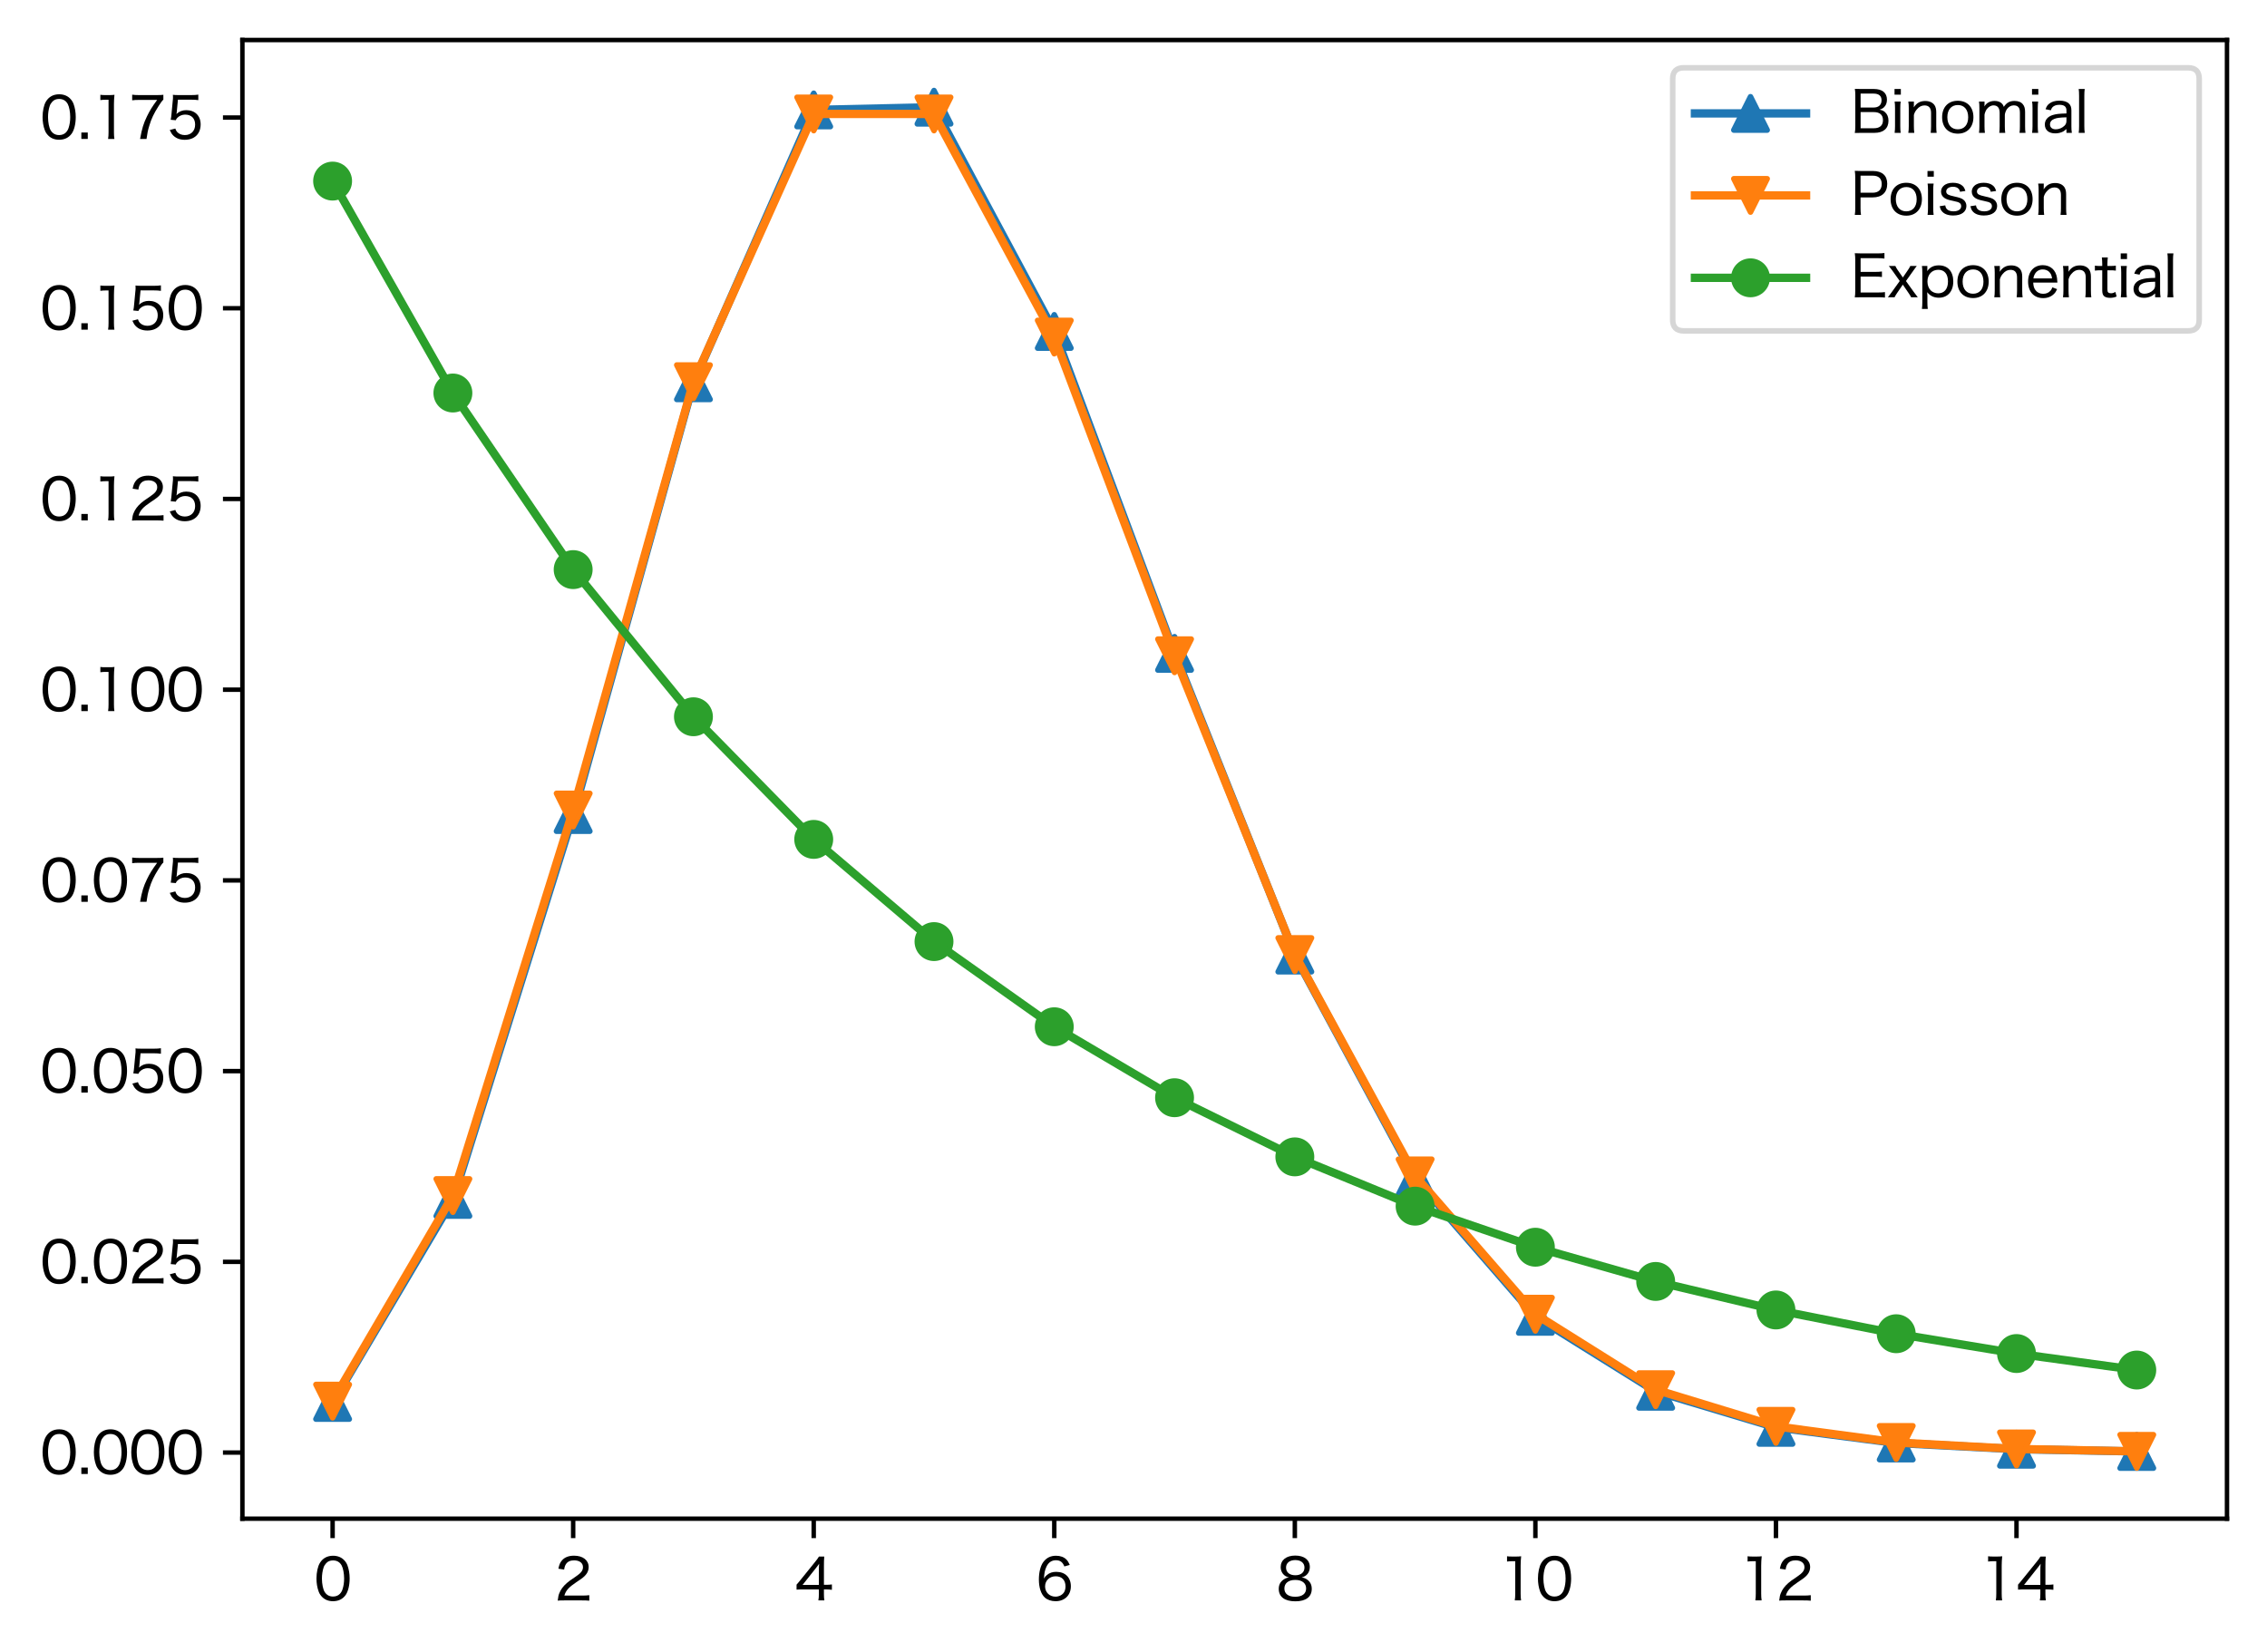 <?xml version="1.0" encoding="utf-8" standalone="no"?>
<!DOCTYPE svg PUBLIC "-//W3C//DTD SVG 1.1//EN"
  "http://www.w3.org/Graphics/SVG/1.1/DTD/svg11.dtd">
<svg xmlns:xlink="http://www.w3.org/1999/xlink" width="407.939pt" height="297.271pt" viewBox="0 0 407.939 297.271" xmlns="http://www.w3.org/2000/svg" version="1.1">
 <defs>
  <style type="text/css">*{stroke-linejoin: round; stroke-linecap: butt}</style>
 </defs>
 <g id="figure_1">
  <g id="patch_1">
   <path d="M 0 297.271 
L 407.939 297.271 
L 407.939 0 
L 0 0 
z
" style="fill: #ffffff"/>
  </g>
  <g id="axes_1">
   <g id="patch_2">
    <path d="M 43.619 273.312 
L 400.739 273.312 
L 400.739 7.2 
L 43.619 7.2 
z
" style="fill: #ffffff"/>
   </g>
   <g id="matplotlib.axis_1">
    <g id="xtick_1">
     <g id="line2d_1">
      <defs>
       <path id="me14f6a3e55" d="M 0 0 
L 0 3.5 
" style="stroke: #000000; stroke-width: 0.8"/>
      </defs>
      <g>
       <use xlink:href="#me14f6a3e55" x="59.851" y="273.312" style="stroke: #000000; stroke-width: 0.8"/>
      </g>
     </g>
     <g id="text_1">
      <!-- 0 -->
      <g transform="translate(56.487 288.021) scale(0.1 -0.1)">
       <defs>
        <path id="HiraginoSans-W4-30" d="M 2144 -90 
C 2758 -90 3232 141 3565 602 
C 3846 998 4019 1696 4019 2464 
C 4019 3002 3936 3501 3770 3949 
C 3693 4160 3558 4371 3379 4550 
C 3078 4858 2650 5024 2157 5024 
C 1498 5024 986 4742 666 4205 
C 435 3834 288 3142 288 2458 
C 288 1939 371 1434 538 986 
C 614 768 749 563 928 384 
C 1242 70 1651 -90 2144 -90 
z
M 2144 4499 
C 2592 4499 2918 4307 3123 3923 
C 3283 3629 3398 3014 3398 2470 
C 3398 2022 3341 1619 3213 1235 
C 3155 1043 3046 870 2912 730 
C 2726 538 2458 435 2150 435 
C 1734 435 1414 614 1197 973 
C 1024 1261 902 1875 902 2451 
C 902 2906 966 3328 1088 3699 
C 1139 3866 1235 4026 1370 4173 
C 1568 4397 1818 4499 2144 4499 
z
" transform="scale(0.016)"/>
       </defs>
       <use xlink:href="#HiraginoSans-W4-30"/>
      </g>
     </g>
    </g>
    <g id="xtick_2">
     <g id="line2d_2">
      <g>
       <use xlink:href="#me14f6a3e55" x="103.139" y="273.312" style="stroke: #000000; stroke-width: 0.8"/>
      </g>
     </g>
     <g id="text_2">
      <!-- 2 -->
      <g transform="translate(99.774 288.021) scale(0.1 -0.1)">
       <defs>
        <path id="HiraginoSans-W4-32" d="M 3078 0 
C 3424 0 3642 -6 3917 -32 
L 3917 589 
C 3693 557 3430 544 3091 544 
L 1114 544 
C 1280 1114 1606 1478 2451 2042 
C 3181 2528 3341 2656 3546 2912 
C 3738 3142 3846 3443 3846 3744 
C 3846 4525 3200 5030 2202 5030 
C 1613 5030 1158 4858 858 4518 
C 640 4269 531 4026 442 3565 
L 1088 3469 
C 1139 3782 1190 3936 1306 4102 
C 1491 4371 1792 4506 2208 4506 
C 2816 4506 3206 4211 3206 3744 
C 3206 3360 2995 3085 2387 2675 
C 1754 2246 1600 2138 1389 1952 
C 979 1594 710 1229 544 806 
C 448 563 429 461 365 -26 
C 576 -6 678 0 1107 0 
L 3078 0 
z
" transform="scale(0.016)"/>
       </defs>
       <use xlink:href="#HiraginoSans-W4-32"/>
      </g>
     </g>
    </g>
    <g id="xtick_3">
     <g id="line2d_3">
      <g>
       <use xlink:href="#me14f6a3e55" x="146.426" y="273.312" style="stroke: #000000; stroke-width: 0.8"/>
      </g>
     </g>
     <g id="text_3">
      <!-- 4 -->
      <g transform="translate(143.051 288.021) scale(0.1 -0.1)">
       <defs>
        <path id="HiraginoSans-W4-34" d="M 179 1210 
C 403 1229 589 1235 954 1235 
L 2688 1235 
L 2688 710 
C 2688 410 2675 218 2630 0 
L 3309 0 
C 3270 230 3258 390 3258 704 
L 3258 1235 
L 3494 1235 
C 3763 1235 3910 1222 4154 1190 
L 4154 1798 
C 3917 1766 3750 1754 3494 1754 
L 3258 1754 
L 3258 3853 
C 3258 4358 3264 4544 3296 4934 
L 2701 4934 
C 2560 4704 2445 4550 2214 4269 
L 621 2298 
C 467 2099 326 1939 179 1773 
L 179 1210 
z
M 2688 1747 
L 858 1747 
L 2259 3514 
C 2464 3763 2592 3936 2720 4128 
C 2694 3814 2688 3622 2688 3283 
L 2688 1747 
z
" transform="scale(0.016)"/>
       </defs>
       <use xlink:href="#HiraginoSans-W4-34"/>
      </g>
     </g>
    </g>
    <g id="xtick_4">
     <g id="line2d_4">
      <g>
       <use xlink:href="#me14f6a3e55" x="189.713" y="273.312" style="stroke: #000000; stroke-width: 0.8"/>
      </g>
     </g>
     <g id="text_4">
      <!-- 6 -->
      <g transform="translate(186.348 288.021) scale(0.1 -0.1)">
       <defs>
        <path id="HiraginoSans-W4-36" d="M 3846 3994 
C 3706 4301 3616 4442 3462 4602 
C 3187 4877 2784 5024 2304 5024 
C 1683 5024 1222 4794 864 4307 
C 557 3891 371 3162 371 2355 
C 371 1446 614 704 1043 320 
C 1331 58 1773 -90 2253 -90 
C 3277 -90 3968 589 3968 1587 
C 3968 2586 3334 3213 2323 3213 
C 1894 3213 1568 3104 1274 2854 
C 1133 2739 1062 2656 941 2458 
C 979 3085 1043 3392 1210 3763 
C 1434 4262 1798 4518 2285 4518 
C 2765 4518 3040 4314 3238 3821 
L 3846 3994 
z
M 2266 2714 
C 2950 2714 3366 2285 3366 1574 
C 3366 1325 3309 1088 3206 922 
C 3008 614 2643 422 2234 422 
C 1568 422 1069 915 1069 1574 
C 1069 2234 1574 2714 2266 2714 
z
" transform="scale(0.016)"/>
       </defs>
       <use xlink:href="#HiraginoSans-W4-36"/>
      </g>
     </g>
    </g>
    <g id="xtick_5">
     <g id="line2d_5">
      <g>
       <use xlink:href="#me14f6a3e55" x="233.001" y="273.312" style="stroke: #000000; stroke-width: 0.8"/>
      </g>
     </g>
     <g id="text_5">
      <!-- 8 -->
      <g transform="translate(229.636 288.021) scale(0.1 -0.1)">
       <defs>
        <path id="HiraginoSans-W4-38" d="M 1446 2586 
C 1203 2547 1056 2490 851 2355 
C 480 2106 294 1754 294 1299 
C 294 397 966 -102 2163 -102 
C 3347 -102 4006 397 4006 1299 
C 4006 1728 3853 2061 3539 2304 
C 3322 2470 3136 2547 2867 2586 
C 3437 2714 3789 3162 3789 3757 
C 3789 4550 3162 5043 2150 5043 
C 1146 5043 512 4544 512 3750 
C 512 3162 877 2701 1446 2586 
z
M 2150 4538 
C 2784 4538 3187 4211 3187 3699 
C 3187 3155 2797 2829 2157 2829 
C 1510 2829 1114 3162 1114 3699 
C 1114 4211 1523 4538 2150 4538 
z
M 2157 2304 
C 2912 2304 3373 1939 3373 1344 
C 3373 749 2925 410 2144 410 
C 1376 410 928 749 928 1338 
C 928 1939 1389 2304 2157 2304 
z
" transform="scale(0.016)"/>
       </defs>
       <use xlink:href="#HiraginoSans-W4-38"/>
      </g>
     </g>
    </g>
    <g id="xtick_6">
     <g id="line2d_6">
      <g>
       <use xlink:href="#me14f6a3e55" x="276.288" y="273.312" style="stroke: #000000; stroke-width: 0.8"/>
      </g>
     </g>
     <g id="text_6">
      <!-- 10 -->
      <g transform="translate(269.558 288.021) scale(0.1 -0.1)">
       <defs>
        <path id="HiraginoSans-W4-31" d="M 1018 4371 
C 1222 4397 1389 4410 1606 4410 
L 1939 4410 
L 1939 755 
C 1939 454 1926 237 1888 0 
L 2598 0 
C 2560 250 2547 448 2547 755 
L 2547 3904 
C 2547 4256 2566 4582 2605 4966 
C 2387 4941 2278 4934 2035 4934 
L 1581 4934 
C 1325 4934 1197 4941 1018 4966 
L 1018 4371 
z
" transform="scale(0.016)"/>
       </defs>
       <use xlink:href="#HiraginoSans-W4-31"/>
       <use xlink:href="#HiraginoSans-W4-30" x="67.3"/>
      </g>
     </g>
    </g>
    <g id="xtick_7">
     <g id="line2d_7">
      <g>
       <use xlink:href="#me14f6a3e55" x="319.575" y="273.312" style="stroke: #000000; stroke-width: 0.8"/>
      </g>
     </g>
     <g id="text_7">
      <!-- 12 -->
      <g transform="translate(312.845 288.021) scale(0.1 -0.1)">
       <use xlink:href="#HiraginoSans-W4-31"/>
       <use xlink:href="#HiraginoSans-W4-32" x="67.3"/>
      </g>
     </g>
    </g>
    <g id="xtick_8">
     <g id="line2d_8">
      <g>
       <use xlink:href="#me14f6a3e55" x="362.862" y="273.312" style="stroke: #000000; stroke-width: 0.8"/>
      </g>
     </g>
     <g id="text_8">
      <!-- 14 -->
      <g transform="translate(356.123 288.021) scale(0.1 -0.1)">
       <use xlink:href="#HiraginoSans-W4-31"/>
       <use xlink:href="#HiraginoSans-W4-34" x="67.3"/>
      </g>
     </g>
    </g>
   </g>
   <g id="matplotlib.axis_2">
    <g id="ytick_1">
     <g id="line2d_9">
      <defs>
       <path id="m55ddc6f851" d="M 0 0 
L -3.5 0 
" style="stroke: #000000; stroke-width: 0.8"/>
      </defs>
      <g>
       <use xlink:href="#m55ddc6f851" x="43.619" y="261.414" style="stroke: #000000; stroke-width: 0.8"/>
      </g>
     </g>
     <g id="text_9">
      <!-- 0.000 -->
      <g transform="translate(7.2 265.269) scale(0.1 -0.1)">
       <defs>
        <path id="HiraginoSans-W4-2e" d="M 442 723 
L 442 0 
L 1165 0 
L 1165 723 
L 442 723 
z
" transform="scale(0.016)"/>
       </defs>
       <use xlink:href="#HiraginoSans-W4-30"/>
       <use xlink:href="#HiraginoSans-W4-2e" x="67.3"/>
       <use xlink:href="#HiraginoSans-W4-30" x="92.3"/>
       <use xlink:href="#HiraginoSans-W4-30" x="159.6"/>
       <use xlink:href="#HiraginoSans-W4-30" x="226.9"/>
      </g>
     </g>
    </g>
    <g id="ytick_2">
     <g id="line2d_10">
      <g>
       <use xlink:href="#m55ddc6f851" x="43.619" y="227.091" style="stroke: #000000; stroke-width: 0.8"/>
      </g>
     </g>
     <g id="text_10">
      <!-- 0.025 -->
      <g transform="translate(7.2 230.945) scale(0.1 -0.1)">
       <defs>
        <path id="HiraginoSans-W4-35" d="M 1331 4416 
L 2835 4416 
C 3155 4416 3366 4403 3622 4365 
L 3622 4986 
C 3360 4947 3206 4934 2829 4934 
L 1446 4934 
C 1082 4934 954 4941 762 4966 
C 774 4768 774 4762 774 4742 
C 774 4563 774 4518 749 4307 
L 608 2822 
C 589 2566 570 2445 518 2157 
L 1088 2106 
C 1146 2240 1178 2291 1261 2374 
C 1485 2605 1811 2739 2131 2739 
C 2842 2739 3264 2317 3264 1613 
C 3264 902 2803 435 2106 435 
C 1747 435 1440 563 1235 794 
C 1146 902 1101 986 1037 1171 
L 410 1005 
C 557 685 646 544 813 378 
C 1133 64 1562 -96 2099 -96 
C 3194 -96 3885 576 3885 1638 
C 3885 2605 3245 3238 2272 3238 
C 1830 3238 1472 3098 1158 2803 
C 1197 2982 1197 2982 1203 3091 
L 1331 4416 
z
" transform="scale(0.016)"/>
       </defs>
       <use xlink:href="#HiraginoSans-W4-30"/>
       <use xlink:href="#HiraginoSans-W4-2e" x="67.3"/>
       <use xlink:href="#HiraginoSans-W4-30" x="92.3"/>
       <use xlink:href="#HiraginoSans-W4-32" x="159.6"/>
       <use xlink:href="#HiraginoSans-W4-35" x="226.9"/>
      </g>
     </g>
    </g>
    <g id="ytick_3">
     <g id="line2d_11">
      <g>
       <use xlink:href="#m55ddc6f851" x="43.619" y="192.767" style="stroke: #000000; stroke-width: 0.8"/>
      </g>
     </g>
     <g id="text_11">
      <!-- 0.050 -->
      <g transform="translate(7.2 196.622) scale(0.1 -0.1)">
       <use xlink:href="#HiraginoSans-W4-30"/>
       <use xlink:href="#HiraginoSans-W4-2e" x="67.3"/>
       <use xlink:href="#HiraginoSans-W4-30" x="92.3"/>
       <use xlink:href="#HiraginoSans-W4-35" x="159.6"/>
       <use xlink:href="#HiraginoSans-W4-30" x="226.9"/>
      </g>
     </g>
    </g>
    <g id="ytick_4">
     <g id="line2d_12">
      <g>
       <use xlink:href="#m55ddc6f851" x="43.619" y="158.444" style="stroke: #000000; stroke-width: 0.8"/>
      </g>
     </g>
     <g id="text_12">
      <!-- 0.075 -->
      <g transform="translate(7.2 162.299) scale(0.1 -0.1)">
       <defs>
        <path id="HiraginoSans-W4-37" d="M 3898 4966 
C 3661 4941 3526 4934 3117 4934 
L 1165 4934 
C 838 4934 646 4947 390 4979 
L 390 4346 
C 634 4378 819 4390 1146 4390 
L 3200 4390 
C 2643 3635 2368 3187 2054 2541 
C 1664 1741 1491 1171 1280 0 
L 2003 0 
C 2099 685 2163 992 2317 1491 
C 2554 2291 2829 2861 3373 3718 
C 3642 4141 3763 4301 3898 4422 
L 3898 4966 
z
" transform="scale(0.016)"/>
       </defs>
       <use xlink:href="#HiraginoSans-W4-30"/>
       <use xlink:href="#HiraginoSans-W4-2e" x="67.3"/>
       <use xlink:href="#HiraginoSans-W4-30" x="92.3"/>
       <use xlink:href="#HiraginoSans-W4-37" x="159.6"/>
       <use xlink:href="#HiraginoSans-W4-35" x="226.9"/>
      </g>
     </g>
    </g>
    <g id="ytick_5">
     <g id="line2d_13">
      <g>
       <use xlink:href="#m55ddc6f851" x="43.619" y="124.121" style="stroke: #000000; stroke-width: 0.8"/>
      </g>
     </g>
     <g id="text_13">
      <!-- 0.100 -->
      <g transform="translate(7.2 127.975) scale(0.1 -0.1)">
       <use xlink:href="#HiraginoSans-W4-30"/>
       <use xlink:href="#HiraginoSans-W4-2e" x="67.3"/>
       <use xlink:href="#HiraginoSans-W4-31" x="92.3"/>
       <use xlink:href="#HiraginoSans-W4-30" x="159.6"/>
       <use xlink:href="#HiraginoSans-W4-30" x="226.9"/>
      </g>
     </g>
    </g>
    <g id="ytick_6">
     <g id="line2d_14">
      <g>
       <use xlink:href="#m55ddc6f851" x="43.619" y="89.797" style="stroke: #000000; stroke-width: 0.8"/>
      </g>
     </g>
     <g id="text_14">
      <!-- 0.125 -->
      <g transform="translate(7.2 93.652) scale(0.1 -0.1)">
       <use xlink:href="#HiraginoSans-W4-30"/>
       <use xlink:href="#HiraginoSans-W4-2e" x="67.3"/>
       <use xlink:href="#HiraginoSans-W4-31" x="92.3"/>
       <use xlink:href="#HiraginoSans-W4-32" x="159.6"/>
       <use xlink:href="#HiraginoSans-W4-35" x="226.9"/>
      </g>
     </g>
    </g>
    <g id="ytick_7">
     <g id="line2d_15">
      <g>
       <use xlink:href="#m55ddc6f851" x="43.619" y="55.474" style="stroke: #000000; stroke-width: 0.8"/>
      </g>
     </g>
     <g id="text_15">
      <!-- 0.150 -->
      <g transform="translate(7.2 59.329) scale(0.1 -0.1)">
       <use xlink:href="#HiraginoSans-W4-30"/>
       <use xlink:href="#HiraginoSans-W4-2e" x="67.3"/>
       <use xlink:href="#HiraginoSans-W4-31" x="92.3"/>
       <use xlink:href="#HiraginoSans-W4-35" x="159.6"/>
       <use xlink:href="#HiraginoSans-W4-30" x="226.9"/>
      </g>
     </g>
    </g>
    <g id="ytick_8">
     <g id="line2d_16">
      <g>
       <use xlink:href="#m55ddc6f851" x="43.619" y="21.151" style="stroke: #000000; stroke-width: 0.8"/>
      </g>
     </g>
     <g id="text_16">
      <!-- 0.175 -->
      <g transform="translate(7.2 25.006) scale(0.1 -0.1)">
       <use xlink:href="#HiraginoSans-W4-30"/>
       <use xlink:href="#HiraginoSans-W4-2e" x="67.3"/>
       <use xlink:href="#HiraginoSans-W4-31" x="92.3"/>
       <use xlink:href="#HiraginoSans-W4-37" x="159.6"/>
       <use xlink:href="#HiraginoSans-W4-35" x="226.9"/>
      </g>
     </g>
    </g>
   </g>
   <g id="line2d_17">
    <path d="M 59.851 252.393 
L 81.495 215.854 
L 103.139 146.594 
L 124.782 68.888 
L 146.426 19.784 
L 168.07 19.296 
L 189.713 59.649 
L 211.357 117.587 
L 233.001 171.886 
L 254.644 211.977 
L 276.288 236.895 
L 297.931 250.382 
L 319.575 256.873 
L 341.219 259.692 
L 362.862 260.809 
L 384.506 261.216 
" clip-path="url(#p3bf68c648f)" style="fill: none; stroke: #1f77b4; stroke-width: 1.5; stroke-linecap: square"/>
    <defs>
     <path id="m9f285acd4c" d="M 0 -3 
L -3 3 
L 3 3 
z
" style="stroke: #1f77b4; stroke-linejoin: miter"/>
    </defs>
    <g clip-path="url(#p3bf68c648f)">
     <use xlink:href="#m9f285acd4c" x="59.851" y="252.393" style="fill: #1f77b4; stroke: #1f77b4; stroke-linejoin: miter"/>
     <use xlink:href="#m9f285acd4c" x="81.495" y="215.854" style="fill: #1f77b4; stroke: #1f77b4; stroke-linejoin: miter"/>
     <use xlink:href="#m9f285acd4c" x="103.139" y="146.594" style="fill: #1f77b4; stroke: #1f77b4; stroke-linejoin: miter"/>
     <use xlink:href="#m9f285acd4c" x="124.782" y="68.888" style="fill: #1f77b4; stroke: #1f77b4; stroke-linejoin: miter"/>
     <use xlink:href="#m9f285acd4c" x="146.426" y="19.784" style="fill: #1f77b4; stroke: #1f77b4; stroke-linejoin: miter"/>
     <use xlink:href="#m9f285acd4c" x="168.07" y="19.296" style="fill: #1f77b4; stroke: #1f77b4; stroke-linejoin: miter"/>
     <use xlink:href="#m9f285acd4c" x="189.713" y="59.649" style="fill: #1f77b4; stroke: #1f77b4; stroke-linejoin: miter"/>
     <use xlink:href="#m9f285acd4c" x="211.357" y="117.587" style="fill: #1f77b4; stroke: #1f77b4; stroke-linejoin: miter"/>
     <use xlink:href="#m9f285acd4c" x="233.001" y="171.886" style="fill: #1f77b4; stroke: #1f77b4; stroke-linejoin: miter"/>
     <use xlink:href="#m9f285acd4c" x="254.644" y="211.977" style="fill: #1f77b4; stroke: #1f77b4; stroke-linejoin: miter"/>
     <use xlink:href="#m9f285acd4c" x="276.288" y="236.895" style="fill: #1f77b4; stroke: #1f77b4; stroke-linejoin: miter"/>
     <use xlink:href="#m9f285acd4c" x="297.931" y="250.382" style="fill: #1f77b4; stroke: #1f77b4; stroke-linejoin: miter"/>
     <use xlink:href="#m9f285acd4c" x="319.575" y="256.873" style="fill: #1f77b4; stroke: #1f77b4; stroke-linejoin: miter"/>
     <use xlink:href="#m9f285acd4c" x="341.219" y="259.692" style="fill: #1f77b4; stroke: #1f77b4; stroke-linejoin: miter"/>
     <use xlink:href="#m9f285acd4c" x="362.862" y="260.809" style="fill: #1f77b4; stroke: #1f77b4; stroke-linejoin: miter"/>
     <use xlink:href="#m9f285acd4c" x="384.506" y="261.216" style="fill: #1f77b4; stroke: #1f77b4; stroke-linejoin: miter"/>
    </g>
   </g>
   <g id="line2d_18">
    <path d="M 59.851 252.163 
L 81.495 215.16 
L 103.139 145.78 
L 124.782 68.69 
L 146.426 20.509 
L 168.07 20.509 
L 189.713 60.66 
L 211.357 118.018 
L 233.001 171.792 
L 254.644 211.624 
L 276.288 236.519 
L 297.931 250.098 
L 319.575 256.699 
L 341.219 259.601 
L 362.862 260.766 
L 384.506 261.198 
" clip-path="url(#p3bf68c648f)" style="fill: none; stroke: #ff7f0e; stroke-width: 1.5; stroke-linecap: square"/>
    <defs>
     <path id="mf0ba0af1b5" d="M -0 3 
L 3 -3 
L -3 -3 
z
" style="stroke: #ff7f0e; stroke-linejoin: miter"/>
    </defs>
    <g clip-path="url(#p3bf68c648f)">
     <use xlink:href="#mf0ba0af1b5" x="59.851" y="252.163" style="fill: #ff7f0e; stroke: #ff7f0e; stroke-linejoin: miter"/>
     <use xlink:href="#mf0ba0af1b5" x="81.495" y="215.16" style="fill: #ff7f0e; stroke: #ff7f0e; stroke-linejoin: miter"/>
     <use xlink:href="#mf0ba0af1b5" x="103.139" y="145.78" style="fill: #ff7f0e; stroke: #ff7f0e; stroke-linejoin: miter"/>
     <use xlink:href="#mf0ba0af1b5" x="124.782" y="68.69" style="fill: #ff7f0e; stroke: #ff7f0e; stroke-linejoin: miter"/>
     <use xlink:href="#mf0ba0af1b5" x="146.426" y="20.509" style="fill: #ff7f0e; stroke: #ff7f0e; stroke-linejoin: miter"/>
     <use xlink:href="#mf0ba0af1b5" x="168.07" y="20.509" style="fill: #ff7f0e; stroke: #ff7f0e; stroke-linejoin: miter"/>
     <use xlink:href="#mf0ba0af1b5" x="189.713" y="60.66" style="fill: #ff7f0e; stroke: #ff7f0e; stroke-linejoin: miter"/>
     <use xlink:href="#mf0ba0af1b5" x="211.357" y="118.018" style="fill: #ff7f0e; stroke: #ff7f0e; stroke-linejoin: miter"/>
     <use xlink:href="#mf0ba0af1b5" x="233.001" y="171.792" style="fill: #ff7f0e; stroke: #ff7f0e; stroke-linejoin: miter"/>
     <use xlink:href="#mf0ba0af1b5" x="254.644" y="211.624" style="fill: #ff7f0e; stroke: #ff7f0e; stroke-linejoin: miter"/>
     <use xlink:href="#mf0ba0af1b5" x="276.288" y="236.519" style="fill: #ff7f0e; stroke: #ff7f0e; stroke-linejoin: miter"/>
     <use xlink:href="#mf0ba0af1b5" x="297.931" y="250.098" style="fill: #ff7f0e; stroke: #ff7f0e; stroke-linejoin: miter"/>
     <use xlink:href="#mf0ba0af1b5" x="319.575" y="256.699" style="fill: #ff7f0e; stroke: #ff7f0e; stroke-linejoin: miter"/>
     <use xlink:href="#mf0ba0af1b5" x="341.219" y="259.601" style="fill: #ff7f0e; stroke: #ff7f0e; stroke-linejoin: miter"/>
     <use xlink:href="#mf0ba0af1b5" x="362.862" y="260.766" style="fill: #ff7f0e; stroke: #ff7f0e; stroke-linejoin: miter"/>
     <use xlink:href="#mf0ba0af1b5" x="384.506" y="261.198" style="fill: #ff7f0e; stroke: #ff7f0e; stroke-linejoin: miter"/>
    </g>
   </g>
   <g id="line2d_19">
    <path d="M 59.851 32.592 
L 81.495 70.729 
L 103.139 102.51 
L 124.782 128.994 
L 146.426 151.064 
L 168.07 169.456 
L 189.713 184.782 
L 211.357 197.554 
L 233.001 208.197 
L 254.644 217.067 
L 276.288 224.458 
L 297.931 230.617 
L 319.575 235.75 
L 341.219 240.027 
L 362.862 243.592 
L 384.506 246.562 
" clip-path="url(#p3bf68c648f)" style="fill: none; stroke: #2ca02c; stroke-width: 1.5; stroke-linecap: square"/>
    <defs>
     <path id="m7ed9e429fd" d="M 0 3 
C 0.796 3 1.559 2.684 2.121 2.121 
C 2.684 1.559 3 0.796 3 0 
C 3 -0.796 2.684 -1.559 2.121 -2.121 
C 1.559 -2.684 0.796 -3 0 -3 
C -0.796 -3 -1.559 -2.684 -2.121 -2.121 
C -2.684 -1.559 -3 -0.796 -3 0 
C -3 0.796 -2.684 1.559 -2.121 2.121 
C -1.559 2.684 -0.796 3 0 3 
z
" style="stroke: #2ca02c"/>
    </defs>
    <g clip-path="url(#p3bf68c648f)">
     <use xlink:href="#m7ed9e429fd" x="59.851" y="32.592" style="fill: #2ca02c; stroke: #2ca02c"/>
     <use xlink:href="#m7ed9e429fd" x="81.495" y="70.729" style="fill: #2ca02c; stroke: #2ca02c"/>
     <use xlink:href="#m7ed9e429fd" x="103.139" y="102.51" style="fill: #2ca02c; stroke: #2ca02c"/>
     <use xlink:href="#m7ed9e429fd" x="124.782" y="128.994" style="fill: #2ca02c; stroke: #2ca02c"/>
     <use xlink:href="#m7ed9e429fd" x="146.426" y="151.064" style="fill: #2ca02c; stroke: #2ca02c"/>
     <use xlink:href="#m7ed9e429fd" x="168.07" y="169.456" style="fill: #2ca02c; stroke: #2ca02c"/>
     <use xlink:href="#m7ed9e429fd" x="189.713" y="184.782" style="fill: #2ca02c; stroke: #2ca02c"/>
     <use xlink:href="#m7ed9e429fd" x="211.357" y="197.554" style="fill: #2ca02c; stroke: #2ca02c"/>
     <use xlink:href="#m7ed9e429fd" x="233.001" y="208.197" style="fill: #2ca02c; stroke: #2ca02c"/>
     <use xlink:href="#m7ed9e429fd" x="254.644" y="217.067" style="fill: #2ca02c; stroke: #2ca02c"/>
     <use xlink:href="#m7ed9e429fd" x="276.288" y="224.458" style="fill: #2ca02c; stroke: #2ca02c"/>
     <use xlink:href="#m7ed9e429fd" x="297.931" y="230.617" style="fill: #2ca02c; stroke: #2ca02c"/>
     <use xlink:href="#m7ed9e429fd" x="319.575" y="235.75" style="fill: #2ca02c; stroke: #2ca02c"/>
     <use xlink:href="#m7ed9e429fd" x="341.219" y="240.027" style="fill: #2ca02c; stroke: #2ca02c"/>
     <use xlink:href="#m7ed9e429fd" x="362.862" y="243.592" style="fill: #2ca02c; stroke: #2ca02c"/>
     <use xlink:href="#m7ed9e429fd" x="384.506" y="246.562" style="fill: #2ca02c; stroke: #2ca02c"/>
    </g>
   </g>
   <g id="patch_3">
    <path d="M 43.619 273.312 
L 43.619 7.2 
" style="fill: none; stroke: #000000; stroke-width: 0.8; stroke-linejoin: miter; stroke-linecap: square"/>
   </g>
   <g id="patch_4">
    <path d="M 400.739 273.312 
L 400.739 7.2 
" style="fill: none; stroke: #000000; stroke-width: 0.8; stroke-linejoin: miter; stroke-linecap: square"/>
   </g>
   <g id="patch_5">
    <path d="M 43.619 273.312 
L 400.739 273.312 
" style="fill: none; stroke: #000000; stroke-width: 0.8; stroke-linejoin: miter; stroke-linecap: square"/>
   </g>
   <g id="patch_6">
    <path d="M 43.619 7.2 
L 400.739 7.2 
" style="fill: none; stroke: #000000; stroke-width: 0.8; stroke-linejoin: miter; stroke-linecap: square"/>
   </g>
   <g id="legend_1">
    <g id="patch_7">
     <path d="M 302.997 59.548 
L 393.739 59.548 
Q 395.739 59.548 395.739 57.548 
L 395.739 14.2 
Q 395.739 12.2 393.739 12.2 
L 302.997 12.2 
Q 300.997 12.2 300.997 14.2 
L 300.997 57.548 
Q 300.997 59.548 302.997 59.548 
z
" style="fill: #ffffff; opacity: 0.8; stroke: #cccccc; stroke-linejoin: miter"/>
    </g>
    <g id="line2d_20">
     <path d="M 304.997 20.409 
L 314.997 20.409 
L 324.997 20.409 
" style="fill: none; stroke: #1f77b4; stroke-width: 1.5; stroke-linecap: square"/>
     <g>
      <use xlink:href="#m9f285acd4c" x="314.997" y="20.409" style="fill: #1f77b4; stroke: #1f77b4; stroke-linejoin: miter"/>
     </g>
    </g>
    <g id="text_17">
     <!-- Binomial -->
     <g transform="translate(332.997 23.909) scale(0.1 -0.1)">
      <defs>
       <path id="HiraginoSans-W4-42" d="M 1216 4934 
C 838 4934 672 4941 486 4947 
C 525 4710 538 4518 538 4237 
L 538 794 
C 538 410 525 250 480 -13 
C 717 0 896 0 1216 0 
L 2694 0 
C 3699 0 4269 493 4269 1363 
C 4269 1773 4134 2099 3878 2330 
C 3706 2483 3558 2547 3251 2605 
C 3507 2688 3616 2746 3750 2867 
C 3981 3078 4096 3360 4096 3731 
C 4096 4506 3565 4934 2624 4934 
L 1216 4934 
z
M 1133 2848 
L 1133 4416 
L 2586 4416 
C 3181 4416 3488 4160 3488 3667 
C 3488 3142 3162 2848 2592 2848 
L 1133 2848 
z
M 1133 2336 
L 2611 2336 
C 3296 2336 3648 2022 3648 1421 
C 3648 832 3290 518 2630 518 
L 1133 518 
L 1133 2336 
z
" transform="scale(0.016)"/>
       <path id="HiraginoSans-W4-69" d="M 442 4934 
L 442 4294 
L 1152 4294 
L 1152 4934 
L 442 4934 
z
M 454 3520 
C 486 3296 499 3085 499 2765 
L 499 755 
C 499 461 486 282 454 0 
L 1133 0 
C 1101 269 1088 448 1088 755 
L 1088 2758 
C 1088 3104 1101 3290 1133 3520 
L 454 3520 
z
" transform="scale(0.016)"/>
       <path id="HiraginoSans-W4-6e" d="M 1114 0 
C 1082 256 1069 474 1069 755 
L 1069 2010 
C 1139 2272 1222 2426 1395 2630 
C 1658 2944 1933 3085 2266 3085 
C 2752 3085 3002 2797 3002 2234 
L 3002 755 
C 3002 454 2989 269 2957 0 
L 3629 0 
C 3597 218 3584 416 3584 749 
L 3584 2323 
C 3584 2662 3520 2912 3392 3110 
C 3181 3418 2816 3584 2349 3584 
C 1779 3584 1376 3360 1056 2867 
C 1069 3027 1069 3059 1069 3142 
L 1069 3520 
L 442 3520 
C 480 3264 493 3078 493 2765 
L 493 755 
C 493 429 480 256 442 0 
L 1114 0 
z
" transform="scale(0.016)"/>
       <path id="HiraginoSans-W4-6f" d="M 2054 -90 
C 3110 -90 3802 640 3802 1766 
C 3802 2893 3117 3610 2042 3610 
C 966 3610 282 2886 282 1760 
C 282 627 966 -90 2054 -90 
z
M 2054 3130 
C 2771 3130 3213 2605 3213 1754 
C 3213 909 2771 397 2042 397 
C 1318 397 870 922 870 1766 
C 870 2611 1325 3130 2054 3130 
z
" transform="scale(0.016)"/>
       <path id="HiraginoSans-W4-6d" d="M 1107 0 
C 1075 262 1062 442 1062 755 
L 1062 2016 
C 1062 2144 1178 2464 1286 2624 
C 1485 2912 1786 3091 2074 3091 
C 2528 3091 2765 2803 2765 2246 
L 2765 755 
C 2765 422 2752 230 2720 0 
L 3392 0 
C 3360 230 3347 416 3347 749 
L 3347 2016 
C 3347 2176 3456 2483 3571 2650 
C 3763 2931 4045 3091 4346 3091 
C 4525 3091 4672 3053 4781 2976 
C 4973 2842 5043 2637 5043 2246 
L 5043 755 
C 5043 403 5037 256 4998 0 
L 5670 0 
C 5638 230 5626 416 5626 749 
L 5626 2336 
C 5626 2733 5555 2995 5382 3206 
C 5184 3462 4864 3590 4442 3590 
C 3898 3590 3552 3398 3232 2925 
C 3168 3104 3130 3181 3034 3277 
C 2842 3488 2566 3590 2202 3590 
C 1690 3590 1280 3373 1050 2970 
C 1050 3008 1050 3008 1056 3066 
C 1056 3085 1062 3181 1062 3200 
L 1062 3520 
L 442 3520 
C 474 3290 486 3117 486 2765 
L 486 755 
C 486 435 474 243 442 0 
L 1107 0 
z
" transform="scale(0.016)"/>
       <path id="HiraginoSans-W4-61" d="M 2765 0 
L 3373 0 
C 3334 269 3322 422 3322 736 
L 3322 2515 
C 3322 2867 3238 3110 3046 3290 
C 2816 3514 2464 3622 1978 3622 
C 1485 3622 1094 3507 813 3270 
C 627 3123 531 2976 416 2656 
L 1011 2541 
C 1069 2714 1114 2797 1197 2886 
C 1370 3066 1626 3155 1971 3155 
C 2515 3155 2765 2950 2765 2515 
L 2765 2182 
C 1933 2163 1581 2118 1197 1997 
C 646 1818 333 1434 333 941 
C 333 320 774 -58 1491 -58 
C 1741 -58 1978 -19 2195 64 
C 2406 141 2522 218 2765 429 
L 2765 0 
z
M 2765 1363 
C 2765 1126 2707 973 2554 813 
C 2304 557 1920 397 1568 397 
C 1165 397 915 608 915 941 
C 915 1235 1075 1440 1395 1568 
C 1677 1683 2035 1728 2765 1747 
L 2765 1363 
z
" transform="scale(0.016)"/>
       <path id="HiraginoSans-W4-6c" d="M 442 4934 
C 474 4704 486 4518 486 4179 
L 486 755 
C 486 429 474 250 442 0 
L 1120 0 
C 1088 262 1075 448 1075 755 
L 1075 4179 
C 1075 4512 1088 4698 1120 4934 
L 442 4934 
z
" transform="scale(0.016)"/>
      </defs>
      <use xlink:href="#HiraginoSans-W4-42"/>
      <use xlink:href="#HiraginoSans-W4-69" x="72.1"/>
      <use xlink:href="#HiraginoSans-W4-6e" x="96.9"/>
      <use xlink:href="#HiraginoSans-W4-6f" x="160.3"/>
      <use xlink:href="#HiraginoSans-W4-6d" x="224.1"/>
      <use xlink:href="#HiraginoSans-W4-69" x="319.5"/>
      <use xlink:href="#HiraginoSans-W4-61" x="344.3"/>
      <use xlink:href="#HiraginoSans-W4-6c" x="403.5"/>
     </g>
    </g>
    <g id="line2d_21">
     <path d="M 304.997 35.169 
L 314.997 35.169 
L 324.997 35.169 
" style="fill: none; stroke: #ff7f0e; stroke-width: 1.5; stroke-linecap: square"/>
     <g>
      <use xlink:href="#mf0ba0af1b5" x="314.997" y="35.169" style="fill: #ff7f0e; stroke: #ff7f0e; stroke-linejoin: miter"/>
     </g>
    </g>
    <g id="text_18">
     <!-- Poisson -->
     <g transform="translate(332.997 38.669) scale(0.1 -0.1)">
      <defs>
       <path id="HiraginoSans-W4-50" d="M 1178 0 
C 1139 230 1126 435 1126 755 
L 1126 1965 
L 2496 1965 
C 3533 1965 4128 2522 4128 3494 
C 4128 4416 3558 4934 2528 4934 
L 1210 4934 
C 909 4934 710 4941 480 4954 
C 518 4678 531 4480 531 4198 
L 531 749 
C 531 429 518 243 480 0 
L 1178 0 
z
M 1126 2490 
L 1126 4410 
L 2496 4410 
C 3162 4410 3507 4083 3507 3469 
C 3507 2842 3142 2490 2496 2490 
L 1126 2490 
z
" transform="scale(0.016)"/>
       <path id="HiraginoSans-W4-73" d="M 262 973 
C 326 704 378 589 480 448 
C 730 109 1184 -70 1786 -70 
C 2707 -70 3270 339 3270 1011 
C 3270 1293 3136 1555 2912 1722 
C 2720 1862 2483 1946 1894 2074 
C 1510 2157 1357 2208 1210 2285 
C 1075 2355 998 2483 998 2624 
C 998 2944 1312 3162 1760 3162 
C 2042 3162 2259 3078 2400 2925 
C 2483 2835 2515 2758 2554 2598 
L 3155 2688 
C 3066 2982 2982 3136 2810 3283 
C 2573 3494 2208 3610 1754 3610 
C 1299 3610 941 3494 698 3258 
C 518 3091 416 2861 416 2618 
C 416 2310 557 2054 819 1888 
C 1043 1747 1261 1677 1760 1574 
C 2246 1466 2349 1440 2490 1350 
C 2618 1274 2682 1139 2682 973 
C 2682 621 2342 397 1818 397 
C 1504 397 1267 474 1107 614 
C 986 730 934 832 890 1069 
L 262 973 
z
" transform="scale(0.016)"/>
      </defs>
      <use xlink:href="#HiraginoSans-W4-50"/>
      <use xlink:href="#HiraginoSans-W4-6f" x="67.6"/>
      <use xlink:href="#HiraginoSans-W4-69" x="131.4"/>
      <use xlink:href="#HiraginoSans-W4-73" x="156.2"/>
      <use xlink:href="#HiraginoSans-W4-73" x="211.5"/>
      <use xlink:href="#HiraginoSans-W4-6f" x="266.8"/>
      <use xlink:href="#HiraginoSans-W4-6e" x="330.6"/>
     </g>
    </g>
    <g id="line2d_22">
     <path d="M 304.997 49.998 
L 314.997 49.998 
L 324.997 49.998 
" style="fill: none; stroke: #2ca02c; stroke-width: 1.5; stroke-linecap: square"/>
     <g>
      <use xlink:href="#m7ed9e429fd" x="314.997" y="49.998" style="fill: #2ca02c; stroke: #2ca02c"/>
     </g>
    </g>
    <g id="text_19">
     <!-- Exponential -->
     <g transform="translate(332.997 53.498) scale(0.1 -0.1)">
      <defs>
       <path id="HiraginoSans-W4-45" d="M 3872 582 
C 3629 550 3450 538 3130 538 
L 1133 538 
L 1133 2323 
L 2778 2323 
C 3130 2323 3302 2310 3533 2278 
L 3533 2899 
C 3283 2867 3078 2854 2778 2854 
L 1133 2854 
L 1133 4397 
L 3066 4397 
C 3405 4397 3597 4384 3814 4352 
L 3814 4979 
C 3603 4947 3366 4934 3066 4934 
L 1210 4934 
C 896 4934 698 4941 480 4954 
C 518 4659 531 4486 531 4192 
L 531 768 
C 531 429 518 224 480 -13 
C 717 0 870 0 1210 0 
L 3130 0 
C 3482 0 3654 -6 3872 -38 
L 3872 582 
z
" transform="scale(0.016)"/>
       <path id="HiraginoSans-W4-78" d="M 3469 0 
C 3238 294 3078 512 3008 614 
L 2138 1824 
L 2963 2982 
C 3021 3072 3168 3270 3206 3322 
C 3315 3462 3315 3462 3354 3520 
L 2630 3520 
C 2566 3386 2483 3238 2368 3072 
L 1792 2227 
L 1203 3072 
C 1088 3238 1024 3360 947 3520 
L 211 3520 
C 474 3174 557 3072 608 3002 
L 1440 1830 
L 531 563 
C 422 410 237 160 109 0 
L 858 0 
C 966 205 1018 294 1114 435 
L 1786 1421 
L 2426 486 
C 2566 288 2624 192 2720 0 
L 3469 0 
z
" transform="scale(0.016)"/>
       <path id="HiraginoSans-W4-70" d="M 1101 -1312 
C 1069 -1075 1056 -877 1056 -550 
L 1056 128 
C 1056 301 1050 397 1037 570 
C 1363 154 1792 -51 2349 -51 
C 3334 -51 3968 659 3968 1773 
C 3968 2906 3354 3590 2336 3590 
C 1766 3590 1344 3379 1037 2944 
C 1050 3078 1050 3117 1050 3194 
L 1050 3520 
L 442 3520 
C 474 3277 486 3078 486 2752 
L 486 -557 
C 486 -845 474 -1056 442 -1312 
L 1101 -1312 
z
M 2272 442 
C 1952 442 1626 570 1421 781 
C 1197 1005 1062 1376 1062 1766 
C 1062 2547 1555 3091 2278 3091 
C 2976 3091 3373 2611 3373 1773 
C 3373 941 2957 442 2272 442 
z
" transform="scale(0.016)"/>
       <path id="HiraginoSans-W4-65" d="M 3578 1651 
C 3558 1971 3546 2106 3533 2170 
C 3405 3066 2797 3610 1933 3610 
C 934 3610 282 2880 282 1760 
C 282 621 941 -96 1978 -96 
C 2470 -96 2880 64 3187 371 
C 3341 518 3424 646 3546 915 
L 3008 1114 
C 2944 928 2899 845 2803 742 
C 2605 512 2323 390 1984 390 
C 1613 390 1312 531 1114 800 
C 947 1024 883 1235 858 1651 
L 3578 1651 
z
M 877 2118 
C 915 2349 947 2451 1037 2605 
C 1229 2944 1542 3130 1920 3130 
C 2221 3130 2464 3040 2656 2854 
C 2842 2669 2938 2451 2976 2118 
L 877 2118 
z
" transform="scale(0.016)"/>
       <path id="HiraginoSans-W4-74" d="M 851 4480 
C 877 4262 896 4006 896 3750 
L 896 3520 
L 646 3520 
C 378 3520 250 3526 70 3558 
L 70 2995 
C 275 3021 416 3034 640 3034 
L 896 3034 
L 896 787 
C 896 461 954 269 1094 134 
C 1235 6 1466 -64 1773 -64 
C 2042 -64 2246 -26 2515 83 
L 2374 602 
C 2176 486 2048 448 1875 448 
C 1741 448 1632 486 1568 544 
C 1504 608 1478 698 1478 883 
L 1478 3034 
L 1779 3034 
C 2074 3034 2221 3027 2426 2995 
L 2426 3558 
C 2214 3526 2074 3520 1773 3520 
L 1478 3520 
L 1478 3750 
C 1478 4026 1498 4275 1523 4480 
L 851 4480 
z
" transform="scale(0.016)"/>
      </defs>
      <use xlink:href="#HiraginoSans-W4-45"/>
      <use xlink:href="#HiraginoSans-W4-78" x="65.5"/>
      <use xlink:href="#HiraginoSans-W4-70" x="121.4"/>
      <use xlink:href="#HiraginoSans-W4-6f" x="187.8"/>
      <use xlink:href="#HiraginoSans-W4-6e" x="251.6"/>
      <use xlink:href="#HiraginoSans-W4-65" x="315"/>
      <use xlink:href="#HiraginoSans-W4-6e" x="375.2"/>
      <use xlink:href="#HiraginoSans-W4-74" x="438.6"/>
      <use xlink:href="#HiraginoSans-W4-69" x="479.1"/>
      <use xlink:href="#HiraginoSans-W4-61" x="503.9"/>
      <use xlink:href="#HiraginoSans-W4-6c" x="563.1"/>
     </g>
    </g>
   </g>
  </g>
 </g>
 <defs>
  <clipPath id="p3bf68c648f">
   <rect x="43.619" y="7.2" width="357.12" height="266.112"/>
  </clipPath>
 </defs>
</svg>
